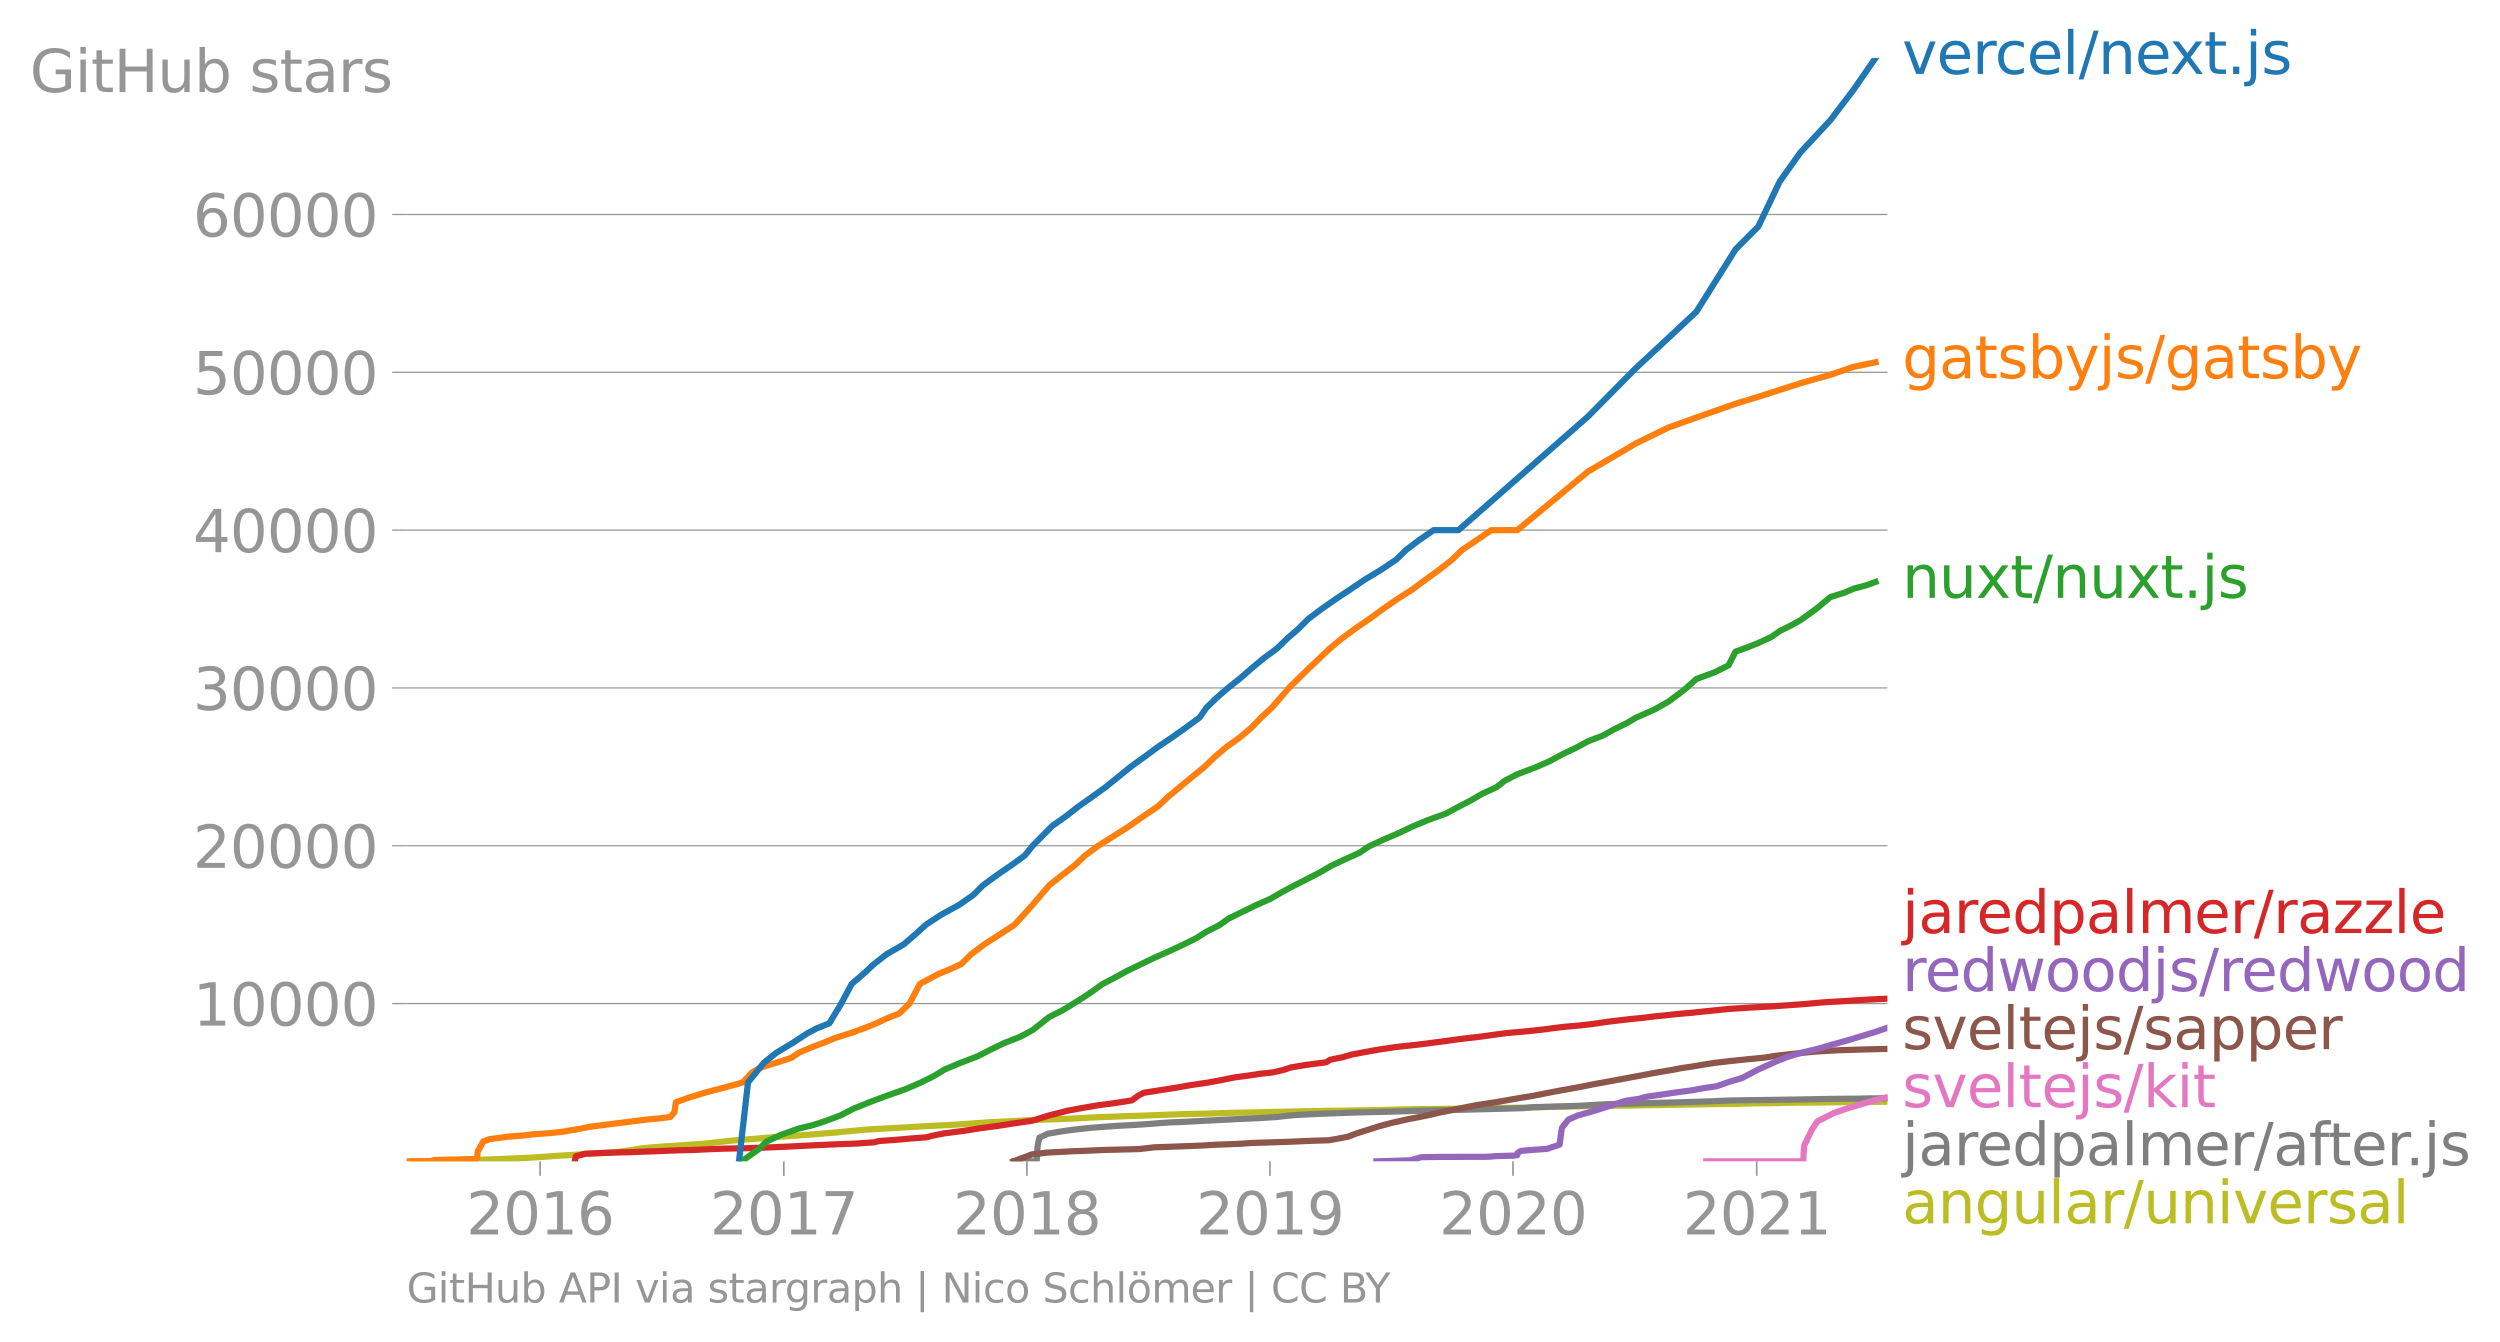 <svg height="431.49" viewBox="0 0 602.93 323.618" width="803.907" xmlns="http://www.w3.org/2000/svg" xmlns:xlink="http://www.w3.org/1999/xlink"><defs><style>*{stroke-linecap:butt;stroke-linejoin:round}</style></defs><g id="figure_1"><path d="M0 323.618h602.93V0H0z" style="fill:none" id="patch_1"/><g id="axes_1"><path d="M98.073 280.087h357.12V13.975H98.073z" style="fill:none" id="patch_2"/><path clip-path="url(#pe5b89c0a3d)" d="m99.661 280.087 2.317-.054 3.628-.057 3.285-.053 1.98-.057 2.064-.11 1.72-.058 3.165-.057 2.925-.11 2.427-.114 2.528-.11 2.36-.115 3.445-.224 3.057-.225 3.825-.224 2.907-.225 4.269-.224 3.179-.225 3.143-.45 2.925-.448 2.394-.225 2.83-.224 3.537-.221 3.126-.225 3.162-.224 2.077-.225 3.918-.449 2.552-.224 3.01-.225 2.715-.225 2.341-.224 3.508-.225 3.194-.224 3.04-.225 2.558-.224 2.851-.225 2.221-.224 4.73-.446 3.671-.224 4.172-.225 3.762-.224 3.882-.225 4.742-.225 3.4-.224 3.315-.225 3.191-.224 4.493-.225 4.127-.224 2.074-.11 3.325-.115 3.218-.11 2.875-.114 3.969-.225 2.454-.11 3.34-.114 2.454-.11 3.835-.115 3.085-.11 2.844-.115 3.196-.11 3.875-.114 2.889-.053 2.06-.058 3.342-.114 1.543-.053 3.772-.057 4.704-.114 2.655-.054 2.331-.057 2.694-.057 3.611-.057 2.38-.053 4.61-.057 2.926-.057 3.186-.057 3.388-.054 1.952-.057 1.814-.057 3.44-.057 4.078-.053 2.315-.027 2.734-.03 3.587-.057 2.432-.027 2.775-.03 2.072-.054 3.447-.057 3.451-.057 2.345-.057 3.692-.11 2.72-.058 3.135-.057 2.662-.053 3.022-.057 3.896-.057 4.415-.057 3.34-.053 3.1-.058 3.167-.057 3.13-.057 3.868-.053 3.175-.057 3.09-.027 2.599-.03.562-.057 3.148-.054 4.691-.057 2.417-.057 3.767-.057 2.148-.026 4.056-.027 3.486-.057 2.9-.027 3.534-.03 4.614-.057" style="fill:none;stroke:#bcbd22;stroke-linecap:square;stroke-width:1.5" id="line2d_1"/><g id="matplotlib.axis_1"><g id="xtick_1"><g id="line2d_2"><defs><path d="M0 0v3.5" id="m05904d9e4f" style="stroke:#969696;stroke-width:.4"/></defs><use style="fill:#969696;stroke:#969696;stroke-width:.4" x="130.256" xlink:href="#m05904d9e4f" y="280.087"/></g><g style="fill:#969696" transform="matrix(.14 0 0 -.14 112.441 297.724)" id="text_1"><defs><path d="M1228 531h2203V0H469v531q359 372 979 998 621 627 780 809 303 340 423 576 121 236 121 464 0 372-261 606-261 235-680 235-297 0-627-103-329-103-704-313v638q381 153 712 231 332 78 607 78 725 0 1156-363 431-362 431-968 0-288-108-546-107-257-392-607-78-91-497-524-418-433-1181-1211z" id="DejaVuSans-32" transform="scale(.016)"/><path d="M2034 4250q-487 0-733-480-245-479-245-1442 0-959 245-1439 246-480 733-480 491 0 736 480 246 480 246 1439 0 963-246 1442-245 480-736 480zm0 500q785 0 1199-621 414-620 414-1801 0-1178-414-1799Q2819-91 2034-91q-784 0-1198 620-414 621-414 1799 0 1181 414 1801 414 621 1198 621z" id="DejaVuSans-30" transform="scale(.016)"/><path d="M794 531h1031v3560L703 3866v575l1116 225h631V531h1031V0H794v531z" id="DejaVuSans-31" transform="scale(.016)"/><path d="M2113 2584q-425 0-674-291-248-290-248-796 0-503 248-796 249-292 674-292t673 292q248 293 248 796 0 506-248 796-248 291-673 291zm1253 1979v-575q-238 112-480 171-242 60-480 60-625 0-955-422-329-422-376-1275 184 272 462 417 279 145 613 145 703 0 1111-427 408-426 408-1160 0-719-425-1154Q2819-91 2113-91q-810 0-1238 620-428 621-428 1799 0 1106 525 1764t1409 658q238 0 480-47t505-140z" id="DejaVuSans-36" transform="scale(.016)"/></defs><use xlink:href="#DejaVuSans-32"/><use x="63.623" xlink:href="#DejaVuSans-30"/><use x="127.246" xlink:href="#DejaVuSans-31"/><use x="190.869" xlink:href="#DejaVuSans-36"/></g></g><g id="xtick_2"><use style="fill:#969696;stroke:#969696;stroke-width:.4" x="189.036" xlink:href="#m05904d9e4f" y="280.087" id="line2d_3"/><g style="fill:#969696" transform="matrix(.14 0 0 -.14 171.22 297.724)" id="text_2"><defs><path d="M525 4666h3000v-269L1831 0h-659l1594 4134H525v532z" id="DejaVuSans-37" transform="scale(.016)"/></defs><use xlink:href="#DejaVuSans-32"/><use x="63.623" xlink:href="#DejaVuSans-30"/><use x="127.246" xlink:href="#DejaVuSans-31"/><use x="190.869" xlink:href="#DejaVuSans-37"/></g></g><g id="xtick_3"><use style="fill:#969696;stroke:#969696;stroke-width:.4" x="247.655" xlink:href="#m05904d9e4f" y="280.087" id="line2d_4"/><g style="fill:#969696" transform="matrix(.14 0 0 -.14 229.84 297.724)" id="text_3"><defs><path d="M2034 2216q-450 0-708-241-257-241-257-662 0-422 257-663 258-241 708-241t709 242q260 243 260 662 0 421-258 662-257 241-711 241zm-631 268q-406 100-633 378-226 279-226 679 0 559 398 884 399 325 1092 325 697 0 1094-325t397-884q0-400-227-679-226-278-629-378 456-106 710-416 255-309 255-755 0-679-414-1042Q2806-91 2034-91q-771 0-1186 362-414 363-414 1042 0 446 256 755 257 310 713 416zm-231 997q0-362 226-565 227-203 636-203 407 0 636 203 230 203 230 565 0 363-230 566-229 203-636 203-409 0-636-203-226-203-226-566z" id="DejaVuSans-38" transform="scale(.016)"/></defs><use xlink:href="#DejaVuSans-32"/><use x="63.623" xlink:href="#DejaVuSans-30"/><use x="127.246" xlink:href="#DejaVuSans-31"/><use x="190.869" xlink:href="#DejaVuSans-38"/></g></g><g id="xtick_4"><use style="fill:#969696;stroke:#969696;stroke-width:.4" x="306.274" xlink:href="#m05904d9e4f" y="280.087" id="line2d_5"/><g style="fill:#969696" transform="matrix(.14 0 0 -.14 288.459 297.724)" id="text_4"><defs><path d="M703 97v575q238-113 481-172 244-59 479-59 625 0 954 420 330 420 377 1277-181-269-460-413-278-144-615-144-700 0-1108 423-408 424-408 1159 0 718 425 1152 425 435 1131 435 810 0 1236-621 427-620 427-1801 0-1103-524-1761Q2575-91 1691-91q-238 0-482 47Q966 3 703 97zm1256 1978q425 0 673 290 249 291 249 798 0 503-249 795-248 292-673 292t-673-292q-248-292-248-795 0-507 248-798 248-290 673-290z" id="DejaVuSans-39" transform="scale(.016)"/></defs><use xlink:href="#DejaVuSans-32"/><use x="63.623" xlink:href="#DejaVuSans-30"/><use x="127.246" xlink:href="#DejaVuSans-31"/><use x="190.869" xlink:href="#DejaVuSans-39"/></g></g><g id="xtick_5"><use style="fill:#969696;stroke:#969696;stroke-width:.4" x="364.893" xlink:href="#m05904d9e4f" y="280.087" id="line2d_6"/><g style="fill:#969696" transform="matrix(.14 0 0 -.14 347.078 297.724)" id="text_5"><use xlink:href="#DejaVuSans-32"/><use x="63.623" xlink:href="#DejaVuSans-30"/><use x="127.246" xlink:href="#DejaVuSans-32"/><use x="190.869" xlink:href="#DejaVuSans-30"/></g></g><g id="xtick_6"><use style="fill:#969696;stroke:#969696;stroke-width:.4" x="423.672" xlink:href="#m05904d9e4f" y="280.087" id="line2d_7"/><g style="fill:#969696" transform="matrix(.14 0 0 -.14 405.857 297.724)" id="text_6"><use xlink:href="#DejaVuSans-32"/><use x="63.623" xlink:href="#DejaVuSans-30"/><use x="127.246" xlink:href="#DejaVuSans-32"/><use x="190.869" xlink:href="#DejaVuSans-31"/></g></g></g><g id="matplotlib.axis_2"><g id="ytick_1"><path clip-path="url(#pe5b89c0a3d)" d="M98.073 242.03h357.12" style="fill:none;stroke:#969696;stroke-linecap:square;stroke-width:.3" id="line2d_8"/><g id="line2d_9"><defs><path d="M0 0h-3.5" id="m7b09a2d202" style="stroke:#969696;stroke-width:.3"/></defs><use style="fill:#969696;stroke:#969696;stroke-width:.3" x="98.073" xlink:href="#m7b09a2d202" y="242.03"/></g><g style="fill:#969696" transform="matrix(.14 0 0 -.14 46.536 247.35)" id="text_7"><use xlink:href="#DejaVuSans-31"/><use x="63.623" xlink:href="#DejaVuSans-30"/><use x="127.246" xlink:href="#DejaVuSans-30"/><use x="190.869" xlink:href="#DejaVuSans-30"/><use x="254.492" xlink:href="#DejaVuSans-30"/></g></g><g id="ytick_2"><path clip-path="url(#pe5b89c0a3d)" d="M98.073 203.97h357.12" style="fill:none;stroke:#969696;stroke-linecap:square;stroke-width:.3" id="line2d_10"/><use style="fill:#969696;stroke:#969696;stroke-width:.3" x="98.073" xlink:href="#m7b09a2d202" y="203.97" id="line2d_11"/><g style="fill:#969696" transform="matrix(.14 0 0 -.14 46.536 209.29)" id="text_8"><use xlink:href="#DejaVuSans-32"/><use x="63.623" xlink:href="#DejaVuSans-30"/><use x="127.246" xlink:href="#DejaVuSans-30"/><use x="190.869" xlink:href="#DejaVuSans-30"/><use x="254.492" xlink:href="#DejaVuSans-30"/></g></g><g id="ytick_3"><path clip-path="url(#pe5b89c0a3d)" d="M98.073 165.91h357.12" style="fill:none;stroke:#969696;stroke-linecap:square;stroke-width:.3" id="line2d_12"/><use style="fill:#969696;stroke:#969696;stroke-width:.3" x="98.073" xlink:href="#m7b09a2d202" y="165.91" id="line2d_13"/><g style="fill:#969696" transform="matrix(.14 0 0 -.14 46.536 171.23)" id="text_9"><defs><path d="M2597 2516q453-97 707-404 255-306 255-756 0-690-475-1069Q2609-91 1734-91q-293 0-604 58T488 141v609q262-153 574-231 313-78 654-78 593 0 904 234t311 681q0 413-289 645-289 233-804 233h-544v519h569q465 0 712 186t247 536q0 359-255 551-254 193-729 193-260 0-557-57-297-56-653-174v562q360 100 674 150t592 50q719 0 1137-327 419-326 419-882 0-388-222-655t-631-370z" id="DejaVuSans-33" transform="scale(.016)"/></defs><use xlink:href="#DejaVuSans-33"/><use x="63.623" xlink:href="#DejaVuSans-30"/><use x="127.246" xlink:href="#DejaVuSans-30"/><use x="190.869" xlink:href="#DejaVuSans-30"/><use x="254.492" xlink:href="#DejaVuSans-30"/></g></g><g id="ytick_4"><path clip-path="url(#pe5b89c0a3d)" d="M98.073 127.85h357.12" style="fill:none;stroke:#969696;stroke-linecap:square;stroke-width:.3" id="line2d_14"/><use style="fill:#969696;stroke:#969696;stroke-width:.3" x="98.073" xlink:href="#m7b09a2d202" y="127.85" id="line2d_15"/><g style="fill:#969696" transform="matrix(.14 0 0 -.14 46.536 133.17)" id="text_10"><defs><path d="M2419 4116 825 1625h1594v2491zm-166 550h794V1625h666v-525h-666V0h-628v1100H313v609l1940 2957z" id="DejaVuSans-34" transform="scale(.016)"/></defs><use xlink:href="#DejaVuSans-34"/><use x="63.623" xlink:href="#DejaVuSans-30"/><use x="127.246" xlink:href="#DejaVuSans-30"/><use x="190.869" xlink:href="#DejaVuSans-30"/><use x="254.492" xlink:href="#DejaVuSans-30"/></g></g><g id="ytick_5"><path clip-path="url(#pe5b89c0a3d)" d="M98.073 89.79h357.12" style="fill:none;stroke:#969696;stroke-linecap:square;stroke-width:.3" id="line2d_16"/><use style="fill:#969696;stroke:#969696;stroke-width:.3" x="98.073" xlink:href="#m7b09a2d202" y="89.79" id="line2d_17"/><g style="fill:#969696" transform="matrix(.14 0 0 -.14 46.536 95.11)" id="text_11"><defs><path d="M691 4666h2478v-532H1269V2991q137 47 274 70 138 23 276 23 781 0 1237-428 457-428 457-1159 0-753-469-1171Q2575-91 1722-91q-294 0-599 50Q819 9 494 109v635q281-153 581-228t634-75q541 0 856 284 316 284 316 772 0 487-316 771-315 285-856 285-253 0-505-56-251-56-513-175v2344z" id="DejaVuSans-35" transform="scale(.016)"/></defs><use xlink:href="#DejaVuSans-35"/><use x="63.623" xlink:href="#DejaVuSans-30"/><use x="127.246" xlink:href="#DejaVuSans-30"/><use x="190.869" xlink:href="#DejaVuSans-30"/><use x="254.492" xlink:href="#DejaVuSans-30"/></g></g><g id="ytick_6"><path clip-path="url(#pe5b89c0a3d)" d="M98.073 51.73h357.12" style="fill:none;stroke:#969696;stroke-linecap:square;stroke-width:.3" id="line2d_18"/><use style="fill:#969696;stroke:#969696;stroke-width:.3" x="98.073" xlink:href="#m7b09a2d202" y="51.73" id="line2d_19"/><g style="fill:#969696" transform="matrix(.14 0 0 -.14 46.536 57.05)" id="text_12"><use xlink:href="#DejaVuSans-36"/><use x="63.623" xlink:href="#DejaVuSans-30"/><use x="127.246" xlink:href="#DejaVuSans-30"/><use x="190.869" xlink:href="#DejaVuSans-30"/><use x="254.492" xlink:href="#DejaVuSans-30"/></g></g><g style="fill:#969696" transform="matrix(.14 0 0 -.14 7.2 22.207)" id="text_13"><defs><path d="M3809 666v1253H2778v519h1656V434q-365-259-806-392-440-133-940-133-1094 0-1712 639-617 640-617 1780 0 1144 617 1783 618 639 1712 639 456 0 867-113 411-112 758-331v-672q-350 297-744 447t-828 150q-857 0-1287-478-429-478-429-1425 0-944 429-1422 430-478 1287-478 334 0 596 58 263 58 472 180z" id="DejaVuSans-47" transform="scale(.016)"/><path d="M603 3500h575V0H603v3500zm0 1363h575v-729H603v729z" id="DejaVuSans-69" transform="scale(.016)"/><path d="M1172 4494v-994h1184v-447H1172V1153q0-428 117-550t477-122h590V0h-590q-666 0-919 248-253 249-253 905v1900H172v447h422v994h578z" id="DejaVuSans-74" transform="scale(.016)"/><path d="M628 4666h631V2753h2294v1913h631V0h-631v2222H1259V0H628v4666z" id="DejaVuSans-48" transform="scale(.016)"/><path d="M544 1381v2119h575V1403q0-497 193-746 194-248 582-248 465 0 735 297 271 297 271 810v1984h575V0h-575v538q-209-319-486-474-276-155-642-155-603 0-916 375-312 375-312 1097zm1447 2203z" id="DejaVuSans-75" transform="scale(.016)"/><path d="M3116 1747q0 634-261 995t-717 361q-457 0-718-361t-261-995q0-634 261-995t718-361q456 0 717 361t261 995zM1159 2969q182 312 458 463 277 152 661 152 638 0 1036-506 399-506 399-1331T3314 415Q2916-91 2278-91q-384 0-661 152-276 152-458 464V0H581v4863h578V2969z" id="DejaVuSans-62" transform="scale(.016)"/><path d="M2834 3397v-544q-243 125-506 187-262 63-544 63-428 0-642-131t-214-394q0-200 153-314t616-217l197-44q612-131 870-370t258-667q0-488-386-773Q2250-91 1575-91q-281 0-586 55T347 128v594q319-166 628-249 309-82 613-82 406 0 624 139 219 139 219 392 0 234-158 359-157 125-692 241l-200 47q-534 112-772 345-237 233-237 639 0 494 350 762 350 269 994 269 318 0 599-47 282-46 519-140z" id="DejaVuSans-73" transform="scale(.016)"/><path d="M2194 1759q-697 0-966-159t-269-544q0-306 202-486 202-179 548-179 479 0 768 339t289 901v128h-572zm1147 238V0h-575v531q-197-318-491-470T1556-91q-537 0-855 302-317 302-317 808 0 590 395 890 396 300 1180 300h807v57q0 397-261 614t-733 217q-300 0-585-72-284-72-546-216v532q315 122 612 182 297 61 578 61 760 0 1135-394 375-393 375-1193z" id="DejaVuSans-61" transform="scale(.016)"/><path d="M2631 2963q-97 56-211 82-114 27-251 27-488 0-749-317t-261-911V0H581v3500h578v-544q182 319 472 473 291 155 707 155 59 0 131-8 72-7 159-23l3-590z" id="DejaVuSans-72" transform="scale(.016)"/></defs><use xlink:href="#DejaVuSans-47"/><use x="77.49" xlink:href="#DejaVuSans-69"/><use x="105.273" xlink:href="#DejaVuSans-74"/><use x="144.482" xlink:href="#DejaVuSans-48"/><use x="219.678" xlink:href="#DejaVuSans-75"/><use x="283.057" xlink:href="#DejaVuSans-62"/><use x="346.533" xlink:href="#DejaVuSans-20"/><use x="378.32" xlink:href="#DejaVuSans-73"/><use x="430.42" xlink:href="#DejaVuSans-74"/><use x="469.629" xlink:href="#DejaVuSans-61"/><use x="530.908" xlink:href="#DejaVuSans-72"/><use x="572.021" xlink:href="#DejaVuSans-73"/></g></g><path clip-path="url(#pe5b89c0a3d)" d="m244.648 280.087.224-.004.01-.004 5.019-.004.006-.015.05-.03.079-.061.002-.118.006-.236.013-.476.052-.952.14-1.903.418-1.899 2.015-.951 2.672-.476 3.296-.476 4.229-.472 3.153-.236 3.193-.24 4.51-.235 3.575-.24 2.831-.236 1.827-.118 3.103-.122 4.483-.236 4.666-.24 4.547-.236 2.687-.118 2.632-.121 3.806-.236 2.06-.24 2.385-.236 4.67-.24 2.812-.118 3.37-.118 2.798-.118 4.696-.118 2.877-.057 2.127-.06 3.765-.119 3.898-.118 2.685-.06 2.45-.062 2.874-.057 2.684-.06 4.33-.119 4.567-.118 4.4-.121 2.376-.236 4.409-.118 4.033-.122 3.39-.118 1.683-.118 4.255-.24 4.657-.118 4.44-.118 3.993-.118 2.857-.06 2.085-.062 4.13-.118 3.424-.118 2.301-.118 2.122-.06 3.033-.061 4.668-.057 3.749-.061 4.597-.057 3.048-.061 3.09-.057 4.09-.061 2.308-.016 2.574-.015.526-.03 1.369-.03 4.052-.031" style="fill:none;stroke:#7f7f7f;stroke-linecap:square;stroke-width:1.5" id="line2d_20"/><path clip-path="url(#pe5b89c0a3d)" d="m411.52 280.087.835-.012 22.553-.004v-.011l.004-.03.001-.061.003-.122.004-.24.018-.483.044-.967.153-1.93 1.884-3.863 1.31-1.93 3.806-1.929 2.679-.963 3.153-.967 3.264-.966 3.748-.967" style="fill:none;stroke:#e377c2;stroke-linecap:square;stroke-width:1.5" id="line2d_21"/><g style="fill:#1f77b4" transform="matrix(.14 0 0 -.14 458.764 17.838)" id="text_14"><defs><path d="M191 3500h609L1894 563l1094 2937h609L2284 0h-781L191 3500z" id="DejaVuSans-76" transform="scale(.016)"/><path d="M3597 1894v-281H953q38-594 358-905t892-311q331 0 642 81t618 244V178Q3153 47 2828-22t-659-69q-838 0-1327 487-489 488-489 1320 0 859 464 1363 464 505 1252 505 706 0 1117-455 411-454 411-1235zm-575 169q-6 471-264 752-258 282-683 282-481 0-770-272t-333-766l2050 4z" id="DejaVuSans-65" transform="scale(.016)"/><path d="M3122 3366v-538q-244 135-489 202t-495 67q-560 0-870-355-309-354-309-995t309-996q310-354 870-354 250 0 495 67t489 202V134Q2881 22 2623-34q-257-57-548-57-791 0-1257 497-465 497-465 1341 0 856 470 1346 471 491 1290 491 265 0 518-55 253-54 491-163z" id="DejaVuSans-63" transform="scale(.016)"/><path d="M603 4863h575V0H603v4863z" id="DejaVuSans-6c" transform="scale(.016)"/><path d="M1625 4666h531L531-594H0l1625 5260z" id="DejaVuSans-2f" transform="scale(.016)"/><path d="M3513 2113V0h-575v2094q0 497-194 743-194 247-581 247-466 0-735-297-269-296-269-809V0H581v3500h578v-544q207 316 486 472 280 156 646 156 603 0 912-373 310-373 310-1098z" id="DejaVuSans-6e" transform="scale(.016)"/><path d="M3513 3500 2247 1797 3578 0h-678L1881 1375 863 0H184l1360 1831L300 3500h678l928-1247 928 1247h679z" id="DejaVuSans-78" transform="scale(.016)"/><path d="M684 794h660V0H684v794z" id="DejaVuSans-2e" transform="scale(.016)"/><path d="M603 3500h575V-63q0-668-255-968-254-300-820-300h-219v487H38q328 0 446 152Q603-541 603-63v3563zm0 1363h575v-729H603v729z" id="DejaVuSans-6a" transform="scale(.016)"/></defs><use xlink:href="#DejaVuSans-76"/><use x="59.18" xlink:href="#DejaVuSans-65"/><use x="120.703" xlink:href="#DejaVuSans-72"/><use x="159.566" xlink:href="#DejaVuSans-63"/><use x="214.547" xlink:href="#DejaVuSans-65"/><use x="276.07" xlink:href="#DejaVuSans-6c"/><use x="303.854" xlink:href="#DejaVuSans-2f"/><use x="337.545" xlink:href="#DejaVuSans-6e"/><use x="400.924" xlink:href="#DejaVuSans-65"/><use x="460.697" xlink:href="#DejaVuSans-78"/><use x="519.877" xlink:href="#DejaVuSans-74"/><use x="559.086" xlink:href="#DejaVuSans-2e"/><use x="590.873" xlink:href="#DejaVuSans-6a"/><use x="618.656" xlink:href="#DejaVuSans-73"/></g><g style="fill:#ff7f0e" transform="matrix(.14 0 0 -.14 458.764 91.229)" id="text_15"><defs><path d="M2906 1791q0 625-258 968-257 344-723 344-462 0-720-344-258-343-258-968 0-622 258-966t720-344q466 0 723 344 258 344 258 966zm575-1357q0-893-397-1329-396-436-1215-436-303 0-572 45t-522 139v559q253-137 500-202 247-66 503-66 566 0 847 295t281 892v285q-178-310-456-463T1784 0Q1141 0 747 490 353 981 353 1791q0 812 394 1302 394 491 1037 491 388 0 666-153t456-462v531h575V434z" id="DejaVuSans-67" transform="scale(.016)"/><path d="M2059-325q-243-625-475-815-231-191-618-191H506v481h338q237 0 368 113 132 112 291 531l103 262L191 3500h609L1894 763l1094 2737h609L2059-325z" id="DejaVuSans-79" transform="scale(.016)"/></defs><use xlink:href="#DejaVuSans-67"/><use x="63.477" xlink:href="#DejaVuSans-61"/><use x="124.756" xlink:href="#DejaVuSans-74"/><use x="163.965" xlink:href="#DejaVuSans-73"/><use x="216.064" xlink:href="#DejaVuSans-62"/><use x="279.541" xlink:href="#DejaVuSans-79"/><use x="338.721" xlink:href="#DejaVuSans-6a"/><use x="366.504" xlink:href="#DejaVuSans-73"/><use x="418.604" xlink:href="#DejaVuSans-2f"/><use x="452.295" xlink:href="#DejaVuSans-67"/><use x="515.771" xlink:href="#DejaVuSans-61"/><use x="577.051" xlink:href="#DejaVuSans-74"/><use x="616.26" xlink:href="#DejaVuSans-73"/><use x="668.359" xlink:href="#DejaVuSans-62"/><use x="731.836" xlink:href="#DejaVuSans-79"/></g><g style="fill:#2ca02c" transform="matrix(.14 0 0 -.14 458.764 144.182)" id="text_16"><use xlink:href="#DejaVuSans-6e"/><use x="63.379" xlink:href="#DejaVuSans-75"/><use x="126.758" xlink:href="#DejaVuSans-78"/><use x="185.938" xlink:href="#DejaVuSans-74"/><use x="225.146" xlink:href="#DejaVuSans-2f"/><use x="258.838" xlink:href="#DejaVuSans-6e"/><use x="322.217" xlink:href="#DejaVuSans-75"/><use x="385.596" xlink:href="#DejaVuSans-78"/><use x="444.775" xlink:href="#DejaVuSans-74"/><use x="483.984" xlink:href="#DejaVuSans-2e"/><use x="515.771" xlink:href="#DejaVuSans-6a"/><use x="543.555" xlink:href="#DejaVuSans-73"/></g><g style="fill:#d62728" transform="matrix(.14 0 0 -.14 458.764 225.028)" id="text_17"><defs><path d="M2906 2969v1894h575V0h-575v525q-181-312-458-464-276-152-664-152-634 0-1033 506-398 507-398 1332t398 1331q399 506 1033 506 388 0 664-152 277-151 458-463zM947 1747q0-634 261-995t717-361q456 0 718 361 263 361 263 995t-263 995q-262 361-718 361t-717-361q-261-361-261-995z" id="DejaVuSans-64" transform="scale(.016)"/><path d="M1159 525v-1856H581v4831h578v-531q182 312 458 463 277 152 661 152 638 0 1036-506 399-506 399-1331T3314 415Q2916-91 2278-91q-384 0-661 152-276 152-458 464zm1957 1222q0 634-261 995t-717 361q-457 0-718-361t-261-995q0-634 261-995t718-361q456 0 717 361t261 995z" id="DejaVuSans-70" transform="scale(.016)"/><path d="M3328 2828q216 388 516 572t706 184q547 0 844-383 297-382 297-1088V0h-578v2094q0 503-179 746-178 244-543 244-447 0-707-297-259-296-259-809V0h-578v2094q0 506-178 748t-550 242q-441 0-701-298-259-298-259-808V0H581v3500h578v-544q197 322 472 475t653 153q382 0 649-194 267-193 395-562z" id="DejaVuSans-6d" transform="scale(.016)"/><path d="M353 3500h2731v-525L922 459h2162V0H275v525l2163 2516H353v459z" id="DejaVuSans-7a" transform="scale(.016)"/></defs><use xlink:href="#DejaVuSans-6a"/><use x="27.783" xlink:href="#DejaVuSans-61"/><use x="89.063" xlink:href="#DejaVuSans-72"/><use x="127.926" xlink:href="#DejaVuSans-65"/><use x="189.449" xlink:href="#DejaVuSans-64"/><use x="252.926" xlink:href="#DejaVuSans-70"/><use x="316.402" xlink:href="#DejaVuSans-61"/><use x="377.682" xlink:href="#DejaVuSans-6c"/><use x="405.465" xlink:href="#DejaVuSans-6d"/><use x="502.877" xlink:href="#DejaVuSans-65"/><use x="564.4" xlink:href="#DejaVuSans-72"/><use x="605.514" xlink:href="#DejaVuSans-2f"/><use x="639.205" xlink:href="#DejaVuSans-72"/><use x="680.318" xlink:href="#DejaVuSans-61"/><use x="741.598" xlink:href="#DejaVuSans-7a"/><use x="794.088" xlink:href="#DejaVuSans-7a"/><use x="846.578" xlink:href="#DejaVuSans-6c"/><use x="874.361" xlink:href="#DejaVuSans-65"/></g><g style="fill:#9467bd" transform="matrix(.14 0 0 -.14 458.764 239.028)" id="text_18"><defs><path d="M269 3500h575l719-2731 715 2731h678l719-2731 716 2731h575L4050 0h-678l-753 2869L1863 0h-679L269 3500z" id="DejaVuSans-77" transform="scale(.016)"/><path d="M1959 3097q-462 0-731-361t-269-989q0-628 267-989 268-361 733-361 460 0 728 362 269 363 269 988 0 622-269 986-268 364-728 364zm0 487q750 0 1178-488 429-487 429-1349 0-859-429-1349Q2709-91 1959-91q-753 0-1180 489-426 490-426 1349 0 862 426 1349 427 488 1180 488z" id="DejaVuSans-6f" transform="scale(.016)"/></defs><use xlink:href="#DejaVuSans-72"/><use x="38.863" xlink:href="#DejaVuSans-65"/><use x="100.387" xlink:href="#DejaVuSans-64"/><use x="163.863" xlink:href="#DejaVuSans-77"/><use x="245.65" xlink:href="#DejaVuSans-6f"/><use x="306.832" xlink:href="#DejaVuSans-6f"/><use x="368.014" xlink:href="#DejaVuSans-64"/><use x="431.49" xlink:href="#DejaVuSans-6a"/><use x="459.273" xlink:href="#DejaVuSans-73"/><use x="511.373" xlink:href="#DejaVuSans-2f"/><use x="545.064" xlink:href="#DejaVuSans-72"/><use x="583.928" xlink:href="#DejaVuSans-65"/><use x="645.451" xlink:href="#DejaVuSans-64"/><use x="708.928" xlink:href="#DejaVuSans-77"/><use x="790.715" xlink:href="#DejaVuSans-6f"/><use x="851.896" xlink:href="#DejaVuSans-6f"/><use x="913.078" xlink:href="#DejaVuSans-64"/></g><g style="fill:#8c564b" transform="matrix(.14 0 0 -.14 458.764 253.028)" id="text_19"><use xlink:href="#DejaVuSans-73"/><use x="52.1" xlink:href="#DejaVuSans-76"/><use x="111.279" xlink:href="#DejaVuSans-65"/><use x="172.803" xlink:href="#DejaVuSans-6c"/><use x="200.586" xlink:href="#DejaVuSans-74"/><use x="239.795" xlink:href="#DejaVuSans-65"/><use x="301.318" xlink:href="#DejaVuSans-6a"/><use x="329.102" xlink:href="#DejaVuSans-73"/><use x="381.201" xlink:href="#DejaVuSans-2f"/><use x="414.893" xlink:href="#DejaVuSans-73"/><use x="466.992" xlink:href="#DejaVuSans-61"/><use x="528.271" xlink:href="#DejaVuSans-70"/><use x="591.748" xlink:href="#DejaVuSans-70"/><use x="655.225" xlink:href="#DejaVuSans-65"/><use x="716.748" xlink:href="#DejaVuSans-72"/></g><g style="fill:#e377c2" transform="matrix(.14 0 0 -.14 458.764 267.028)" id="text_20"><defs><path d="M581 4863h578V1991l1716 1509h734L1753 1863 3688 0h-750L1159 1709V0H581v4863z" id="DejaVuSans-6b" transform="scale(.016)"/></defs><use xlink:href="#DejaVuSans-73"/><use x="52.1" xlink:href="#DejaVuSans-76"/><use x="111.279" xlink:href="#DejaVuSans-65"/><use x="172.803" xlink:href="#DejaVuSans-6c"/><use x="200.586" xlink:href="#DejaVuSans-74"/><use x="239.795" xlink:href="#DejaVuSans-65"/><use x="301.318" xlink:href="#DejaVuSans-6a"/><use x="329.102" xlink:href="#DejaVuSans-73"/><use x="381.201" xlink:href="#DejaVuSans-2f"/><use x="414.893" xlink:href="#DejaVuSans-6b"/><use x="472.803" xlink:href="#DejaVuSans-69"/><use x="500.586" xlink:href="#DejaVuSans-74"/></g><g style="fill:#7f7f7f" transform="matrix(.14 0 0 -.14 458.764 281.028)" id="text_21"><defs><path d="M2375 4863v-479h-550q-309 0-430-125-120-125-120-450v-309h947v-447h-947V0H697v3053H147v447h550v244q0 584 272 851 272 268 862 268h544z" id="DejaVuSans-66" transform="scale(.016)"/></defs><use xlink:href="#DejaVuSans-6a"/><use x="27.783" xlink:href="#DejaVuSans-61"/><use x="89.063" xlink:href="#DejaVuSans-72"/><use x="127.926" xlink:href="#DejaVuSans-65"/><use x="189.449" xlink:href="#DejaVuSans-64"/><use x="252.926" xlink:href="#DejaVuSans-70"/><use x="316.402" xlink:href="#DejaVuSans-61"/><use x="377.682" xlink:href="#DejaVuSans-6c"/><use x="405.465" xlink:href="#DejaVuSans-6d"/><use x="502.877" xlink:href="#DejaVuSans-65"/><use x="564.4" xlink:href="#DejaVuSans-72"/><use x="605.514" xlink:href="#DejaVuSans-2f"/><use x="639.205" xlink:href="#DejaVuSans-61"/><use x="700.484" xlink:href="#DejaVuSans-66"/><use x="733.939" xlink:href="#DejaVuSans-74"/><use x="773.148" xlink:href="#DejaVuSans-65"/><use x="834.672" xlink:href="#DejaVuSans-72"/><use x="866.66" xlink:href="#DejaVuSans-2e"/><use x="898.447" xlink:href="#DejaVuSans-6a"/><use x="926.23" xlink:href="#DejaVuSans-73"/></g><g style="fill:#bcbd22" transform="matrix(.14 0 0 -.14 458.764 295.028)" id="text_22"><use xlink:href="#DejaVuSans-61"/><use x="61.279" xlink:href="#DejaVuSans-6e"/><use x="124.658" xlink:href="#DejaVuSans-67"/><use x="188.135" xlink:href="#DejaVuSans-75"/><use x="251.514" xlink:href="#DejaVuSans-6c"/><use x="279.297" xlink:href="#DejaVuSans-61"/><use x="340.576" xlink:href="#DejaVuSans-72"/><use x="381.689" xlink:href="#DejaVuSans-2f"/><use x="415.381" xlink:href="#DejaVuSans-75"/><use x="478.76" xlink:href="#DejaVuSans-6e"/><use x="542.139" xlink:href="#DejaVuSans-69"/><use x="569.922" xlink:href="#DejaVuSans-76"/><use x="629.102" xlink:href="#DejaVuSans-65"/><use x="690.625" xlink:href="#DejaVuSans-72"/><use x="731.738" xlink:href="#DejaVuSans-73"/><use x="783.838" xlink:href="#DejaVuSans-61"/><use x="845.117" xlink:href="#DejaVuSans-6c"/></g><g style="fill:#969696" transform="matrix(.097 0 0 -.097 98.073 314.127)" id="text_23"><defs><path d="m2188 4044-857-2322h1716l-859 2322zm-357 622h716L4325 0h-656l-425 1197H1141L716 0H50l1781 4666z" id="DejaVuSans-41" transform="scale(.016)"/><path d="M1259 4147V2394h794q441 0 681 228 241 228 241 650 0 419-241 647-240 228-681 228h-794zm-631 519h1425q785 0 1186-355 402-355 402-1039 0-691-402-1044-401-353-1186-353h-794V0H628v4666z" id="DejaVuSans-50" transform="scale(.016)"/><path d="M628 4666h631V0H628v4666z" id="DejaVuSans-49" transform="scale(.016)"/><path d="M3513 2113V0h-575v2094q0 497-194 743-194 247-581 247-466 0-735-297-269-296-269-809V0H581v4863h578V2956q207 316 486 472 280 156 646 156 603 0 912-373 310-373 310-1098z" id="DejaVuSans-68" transform="scale(.016)"/><path d="M1344 4891v-6400H813v6400h531z" id="DejaVuSans-7c" transform="scale(.016)"/><path d="M628 4666h850L3547 763v3903h612V0h-850L1241 3903V0H628v4666z" id="DejaVuSans-4e" transform="scale(.016)"/><path d="M3425 4513v-616q-359 172-678 256-319 85-616 85-515 0-795-200t-280-569q0-310 186-468 186-157 705-254l381-78q706-135 1042-474t336-907q0-679-455-1029Q2797-91 1919-91q-331 0-705 75-373 75-773 222v650q384-215 753-325 369-109 725-109 540 0 834 212 294 213 294 607 0 343-211 537t-692 291l-385 75q-706 140-1022 440-315 300-315 835 0 619 436 975t1201 356q329 0 669-60 341-59 697-177z" id="DejaVuSans-53" transform="scale(.016)"/><path d="M1959 3097q-462 0-731-361t-269-989q0-628 267-989 268-361 733-361 460 0 728 362 269 363 269 988 0 622-269 986-268 364-728 364zm0 487q750 0 1178-488 429-487 429-1349 0-859-429-1349Q2709-91 1959-91q-753 0-1180 489-426 490-426 1349 0 862 426 1349 427 488 1180 488zm295 1266h634v-631h-634v631zm-1222 0h634v-631h-634v631z" id="DejaVuSans-f6" transform="scale(.016)"/><path d="M4122 4306v-665q-319 297-680 443-361 147-767 147-800 0-1225-489t-425-1414q0-922 425-1411t1225-489q406 0 767 147t680 444V359q-331-225-702-338-370-112-782-112-1060 0-1670 648-609 649-609 1771 0 1125 609 1773 610 649 1670 649 418 0 788-111 371-111 696-333z" id="DejaVuSans-43" transform="scale(.016)"/><path d="M1259 2228V519h1013q509 0 754 211 246 211 246 645 0 438-246 645-245 208-754 208H1259zm0 1919V2741h935q462 0 688 173 227 174 227 530 0 353-227 528-226 175-688 175h-935zm-631 519h1613q722 0 1112-300 391-300 391-853 0-429-200-682t-588-315q466-100 724-418 258-317 258-792 0-625-425-966Q3088 0 2303 0H628v4666z" id="DejaVuSans-42" transform="scale(.016)"/><path d="M-13 4666h679l1293-1919 1285 1919h678L2272 2222V0h-634v2222L-13 4666z" id="DejaVuSans-59" transform="scale(.016)"/></defs><use xlink:href="#DejaVuSans-47"/><use x="77.49" xlink:href="#DejaVuSans-69"/><use x="105.273" xlink:href="#DejaVuSans-74"/><use x="144.482" xlink:href="#DejaVuSans-48"/><use x="219.678" xlink:href="#DejaVuSans-75"/><use x="283.057" xlink:href="#DejaVuSans-62"/><use x="346.533" xlink:href="#DejaVuSans-20"/><use x="378.32" xlink:href="#DejaVuSans-41"/><use x="446.729" xlink:href="#DejaVuSans-50"/><use x="507.031" xlink:href="#DejaVuSans-49"/><use x="536.523" xlink:href="#DejaVuSans-20"/><use x="568.311" xlink:href="#DejaVuSans-76"/><use x="627.49" xlink:href="#DejaVuSans-69"/><use x="655.273" xlink:href="#DejaVuSans-61"/><use x="716.553" xlink:href="#DejaVuSans-20"/><use x="748.34" xlink:href="#DejaVuSans-73"/><use x="800.439" xlink:href="#DejaVuSans-74"/><use x="839.648" xlink:href="#DejaVuSans-61"/><use x="900.928" xlink:href="#DejaVuSans-72"/><use x="940.291" xlink:href="#DejaVuSans-67"/><use x="1003.768" xlink:href="#DejaVuSans-72"/><use x="1044.881" xlink:href="#DejaVuSans-61"/><use x="1106.16" xlink:href="#DejaVuSans-70"/><use x="1169.637" xlink:href="#DejaVuSans-68"/><use x="1233.016" xlink:href="#DejaVuSans-20"/><use x="1264.803" xlink:href="#DejaVuSans-7c"/><use x="1298.494" xlink:href="#DejaVuSans-20"/><use x="1330.281" xlink:href="#DejaVuSans-4e"/><use x="1405.086" xlink:href="#DejaVuSans-69"/><use x="1432.869" xlink:href="#DejaVuSans-63"/><use x="1487.85" xlink:href="#DejaVuSans-6f"/><use x="1549.031" xlink:href="#DejaVuSans-20"/><use x="1580.818" xlink:href="#DejaVuSans-53"/><use x="1644.295" xlink:href="#DejaVuSans-63"/><use x="1699.275" xlink:href="#DejaVuSans-68"/><use x="1762.654" xlink:href="#DejaVuSans-6c"/><use x="1790.438" xlink:href="#DejaVuSans-f6"/><use x="1851.619" xlink:href="#DejaVuSans-6d"/><use x="1949.031" xlink:href="#DejaVuSans-65"/><use x="2010.555" xlink:href="#DejaVuSans-72"/><use x="2051.668" xlink:href="#DejaVuSans-20"/><use x="2083.455" xlink:href="#DejaVuSans-7c"/><use x="2117.146" xlink:href="#DejaVuSans-20"/><use x="2148.934" xlink:href="#DejaVuSans-43"/><use x="2218.758" xlink:href="#DejaVuSans-43"/><use x="2288.582" xlink:href="#DejaVuSans-20"/><use x="2320.369" xlink:href="#DejaVuSans-42"/><use x="2383.473" xlink:href="#DejaVuSans-59"/></g><path clip-path="url(#pe5b89c0a3d)" d="m244.377 280.087 4.548-1.694 3.673-.422 4.02-.21 1.974-.106 2.994-.107 4.648-.21 4.356-.106 4.146-.106 3.633-.427 3.11-.102 2.737-.107 3.12-.107 2.522-.106 3.53-.21 3.09-.106 2.575-.107 3.049-.209 3.656-.106 3.122-.107 3.093-.107 2.353-.106 2.575-.107 3.648-.106 4.517-.85 2.216-.848 2.695-.845 2.65-.848 3.193-.845 3.773-.85 4.357-.844 3.685-.849 4.217-.849 4.234-.848 2.81-.423 2.703-.422 4.765-.849 2.643-.422 2.23-.423 4.312-.849 4.721-.845 4.261-.848 4.689-.85 4.505-.848 4.527-.845 2.31-.422 2.633-.426 2.133-.423 2.846-.422 2.468-.423 2.698-.426 3.587-.423 3.996-.422 4.447-.423 2.68-.426 3.582-.422 4.037-.427 2.211-.209 3.527-.213 2.133-.107 3.286-.106 3.592-.107 4.568-.106" style="fill:none;stroke:#8c564b;stroke-linecap:square;stroke-width:1.5" id="line2d_22"/><path clip-path="url(#pe5b89c0a3d)" d="m331.946 280.087 4.157-.126 4.167-.126.764-.25 1.724-.503 4.045-.061 4.457-.015 3.485-.008 3.423-.007 1.232-.035 1.057-.125 4.7-.126.77-.125.07-.503.761-.502 2.78-.251 3.566-.252 3.024-1.008.546-4.027 1.577-2.013 2.248-1.005 3.654-1.009 3.15-1.005 3.146-1.008 1.56-.503 3.317-.502 1.832-.502 3.58-.507 3.372-.502 3.781-.502 2.692-.503 3.427-.502 2.855-1.005 3.325-1.008 3.818-2.014 4.483-2.013 2.534-1.005 3.303-1.009 4.181-1.004 3.46-1.009 3.61-1.005 3.347-1.008 3.29-1.005 2.977-1.009" style="fill:none;stroke:#9467bd;stroke-linecap:square;stroke-width:1.5" id="line2d_23"/><path clip-path="url(#pe5b89c0a3d)" d="m138.607 280.087.266-1.222 2.249-.613 3.135-.152 4.252-.152 3.658-.076 1.588-.077 4.565-.156 3.79-.152 2-.076 3.373-.076 2.81-.152 4.064-.156 3.855-.076 3.107-.077 4.147-.152 3.826-.152 2.958-.156 3.01-.152 3.312-.153 3.438-.152 4.341-.156 4.499-.304 1.102-.309 4.254-.304 3.392-.305 3.948-.304.999-.308 3.074-.613 4.77-.613 3.832-.613 4.524-.612 3.892-.613 4.308-.613 3.866-1.222 4.78-1.225 3.367-.613 3.49-.613 4.63-.613 3.855-.612 1.722-1.226 1.203-.613 3.846-.612 3.955-.613 3.4-.613 4.209-.613 3.315-.612 2.979-.61 4.45-.612 1.917-.305 2.958-.308 2.62-.613 1.886-.612 3.674-.613 4.76-.613.968-.613 2.99-.613 2.086-.612 3.217-.613 3.422-.613 4.12-.613 2.754-.304 2.832-.308 4.787-.613 4.446-.613 2.426-.304 2.777-.305 4.37-.613 2.33-.304 3.574-.308 3.003-.305 2.711-.308 2.249-.305 2.614-.308 3.533-.304 2.678-.309 4.23-.612 2.614-.305 2.606-.308 3.093-.305 2.42-.308 3.035-.304 2.812-.309 3.499-.304 2.89-.309 3.026-.304 3.086-.308 4.77-.305 2.627-.152 2.876-.156 4.439-.305 4.068-.308 3.241-.304 2.122-.153 2.838-.156 4.614-.304 2.865-.152 3.439-.156" style="fill:none;stroke:#d62728;stroke-linecap:square;stroke-width:1.5" id="line2d_24"/><path clip-path="url(#pe5b89c0a3d)" d="m178.85 280.087 4.453-3.163 1.496-1.583 3.384-1.584 4.463-1.583 3.25-.792 2.532-.791 4.268-1.584 3.059-1.583 3.874-1.583 4.254-1.583 4.488-1.584 3.68-1.583 3.176-1.583 2.604-1.584 3.775-1.583 4.137-1.583 3.09-1.584 3.26-1.583 4.02-1.583 2.923-1.583 4.01-3.167 3.153-1.583 2.614-1.584 2.506-1.583 2.348-1.583 2.198-1.584 3.017-1.583 2.891-1.583 3.282-1.583 3.285-1.584 3.567-1.583 3.366-1.58 3.222-1.583 2.49-1.583 3.117-1.583 2.225-1.584 3.234-1.583 3.237-1.583 3.592-1.584 2.715-1.583 2.953-1.583 3.11-1.584 3.089-1.583 2.692-1.583 3.338-1.583 3.546-1.584 2.34-1.583 3.395-1.583 3.701-1.584 3.309-1.583 3.812-1.583 4.372-1.583 2.906-1.584 3.069-1.583 2.704-1.583 3.455-1.584 2.015-1.583 3.086-1.583 4.218-1.584 3.62-1.583 2.89-1.583 3.31-1.583 2.943-1.584 3.655-1.42 2.549-1.423 2.914-1.42 2.422-1.423 4.41-1.941 3.46-1.945 3.654-2.729 3.083-2.729 4.485-1.648 3.257-1.648 1.693-3.296 2.888-1.043 2.606-1.046 3.119-1.446 2.052-1.447 2.653-1.309 2.364-1.31 3.85-2.785 3.357-2.79 3.26-1.009 2.36-1.012 3.048-.81 2.198-.815" style="fill:none;stroke:#2ca02c;stroke-linecap:square;stroke-width:1.5" id="line2d_25"/><path clip-path="url(#pe5b89c0a3d)" d="m98.073 280.087 2.349-.035 3.814-.038.087-.076.304-.148 1.63-.072 4.331-.077 4.455-.148.056-.594.12-1.187 1.3-2.379 1.508-.594 4.354-.593 3.872-.297 2.359-.297 4.274-.297 2.708-.3 3.534-.595 3.016-.593 4.52-.594 4.784-.598 4.697-.593 3.274-.297 2.252-.297.988-1.191.342-2.379 3.372-1.187 3.903-1.192 4.532-1.187 4.327-1.192 2.19-2.378 2.025-1.188 3.856-1.191 3.641-1.188 1.747-1.19 2.728-1.188 3.12-1.192 2.895-1.187 3.767-1.191 3.291-1.188 2.985-1.191 2.521-1.188 2.998-1.19 2.442-2.38 2.521-4.757 4.474-2.379 2.856-1.187 2.609-1.192 2.418-2.378 3.136-2.38 3.727-2.378 3.623-2.379 4.299-4.757 4.069-4.758 2.996-2.378 3.084-2.38 2.506-2.378 3.199-2.379 3.805-2.378 3.721-2.38 3.387-2.378 3.497-2.379 2.54-2.378 2.867-2.38 2.885-2.378 2.913-2.379 2.464-2.378 2.803-2.38 3.328-2.378 2.794-2.379 2.289-2.378 2.578-2.38 4.104-4.757 2.432-2.378 2.411-2.38 2.513-2.378 2.51-2.379 2.868-2.378 3.204-2.38 3.478-2.378 3.268-2.379 3.42-2.378 3.727-2.38 3.202-2.378 3.283-2.379 3.032-2.378 2.447-2.38 3.543-2.378 3.47-2.379H365.945l17.038-14.12 11.555-6.801 7.85-3.822 6.741-2.42 9.45-3.319 5.48-1.67 5.17-1.668 5.014-1.602 7.214-2.048 5.613-1.918 5.246-1.096" style="fill:none;stroke:#ff7f0e;stroke-linecap:square;stroke-width:1.5" id="line2d_26"/><path clip-path="url(#pe5b89c0a3d)" d="m178.22 280.087 2.177-19.027 3.83-4.757 2.972-2.379 3.945-2.379 3.628-2.378 2.282-1.188 2.97-1.191 2.85-4.758 2.553-4.757 2.794-2.379 2.555-2.379 3.048-2.378 4.13-2.38 2.75-2.378 2.623-2.379 3.628-2.378 4.333-2.38 3.418-2.378 2.4-2.379 3.23-2.378 3.482-2.38 3.295-2.378 1.932-2.379 4.694-4.757 3.351-2.379 3.06-2.379 3.365-2.378 3.287-2.38 2.938-2.378 2.928-2.379 3.28-2.378 3.234-2.38 3.528-2.378 3.35-2.379 3.235-2.378 1.672-2.38 2.446-2.378 2.744-2.379 2.994-2.378 2.722-2.38 2.849-2.378 3.242-2.379 2.446-2.378 2.735-2.38 2.383-2.378 3.16-2.379 3.41-2.378 3.578-2.38 3.525-2.378 3.931-2.379 3.55-2.378 2.446-2.38 3.154-2.378 3.44-2.379h6.009l31.252-27.414 11.555-11.673 7.85-7.293 6.741-6.318 9.45-15.037 5.48-5.5 5.17-10.881 5.015-7.03 7.213-7.753 5.613-7.387 5.246-7.59" style="fill:none;stroke:#1f77b4;stroke-linecap:square;stroke-width:1.5" id="line2d_27"/></g></g><defs><clipPath id="pe5b89c0a3d"><path d="M98.073 13.975h357.12v266.112H98.073z"/></clipPath></defs></svg>